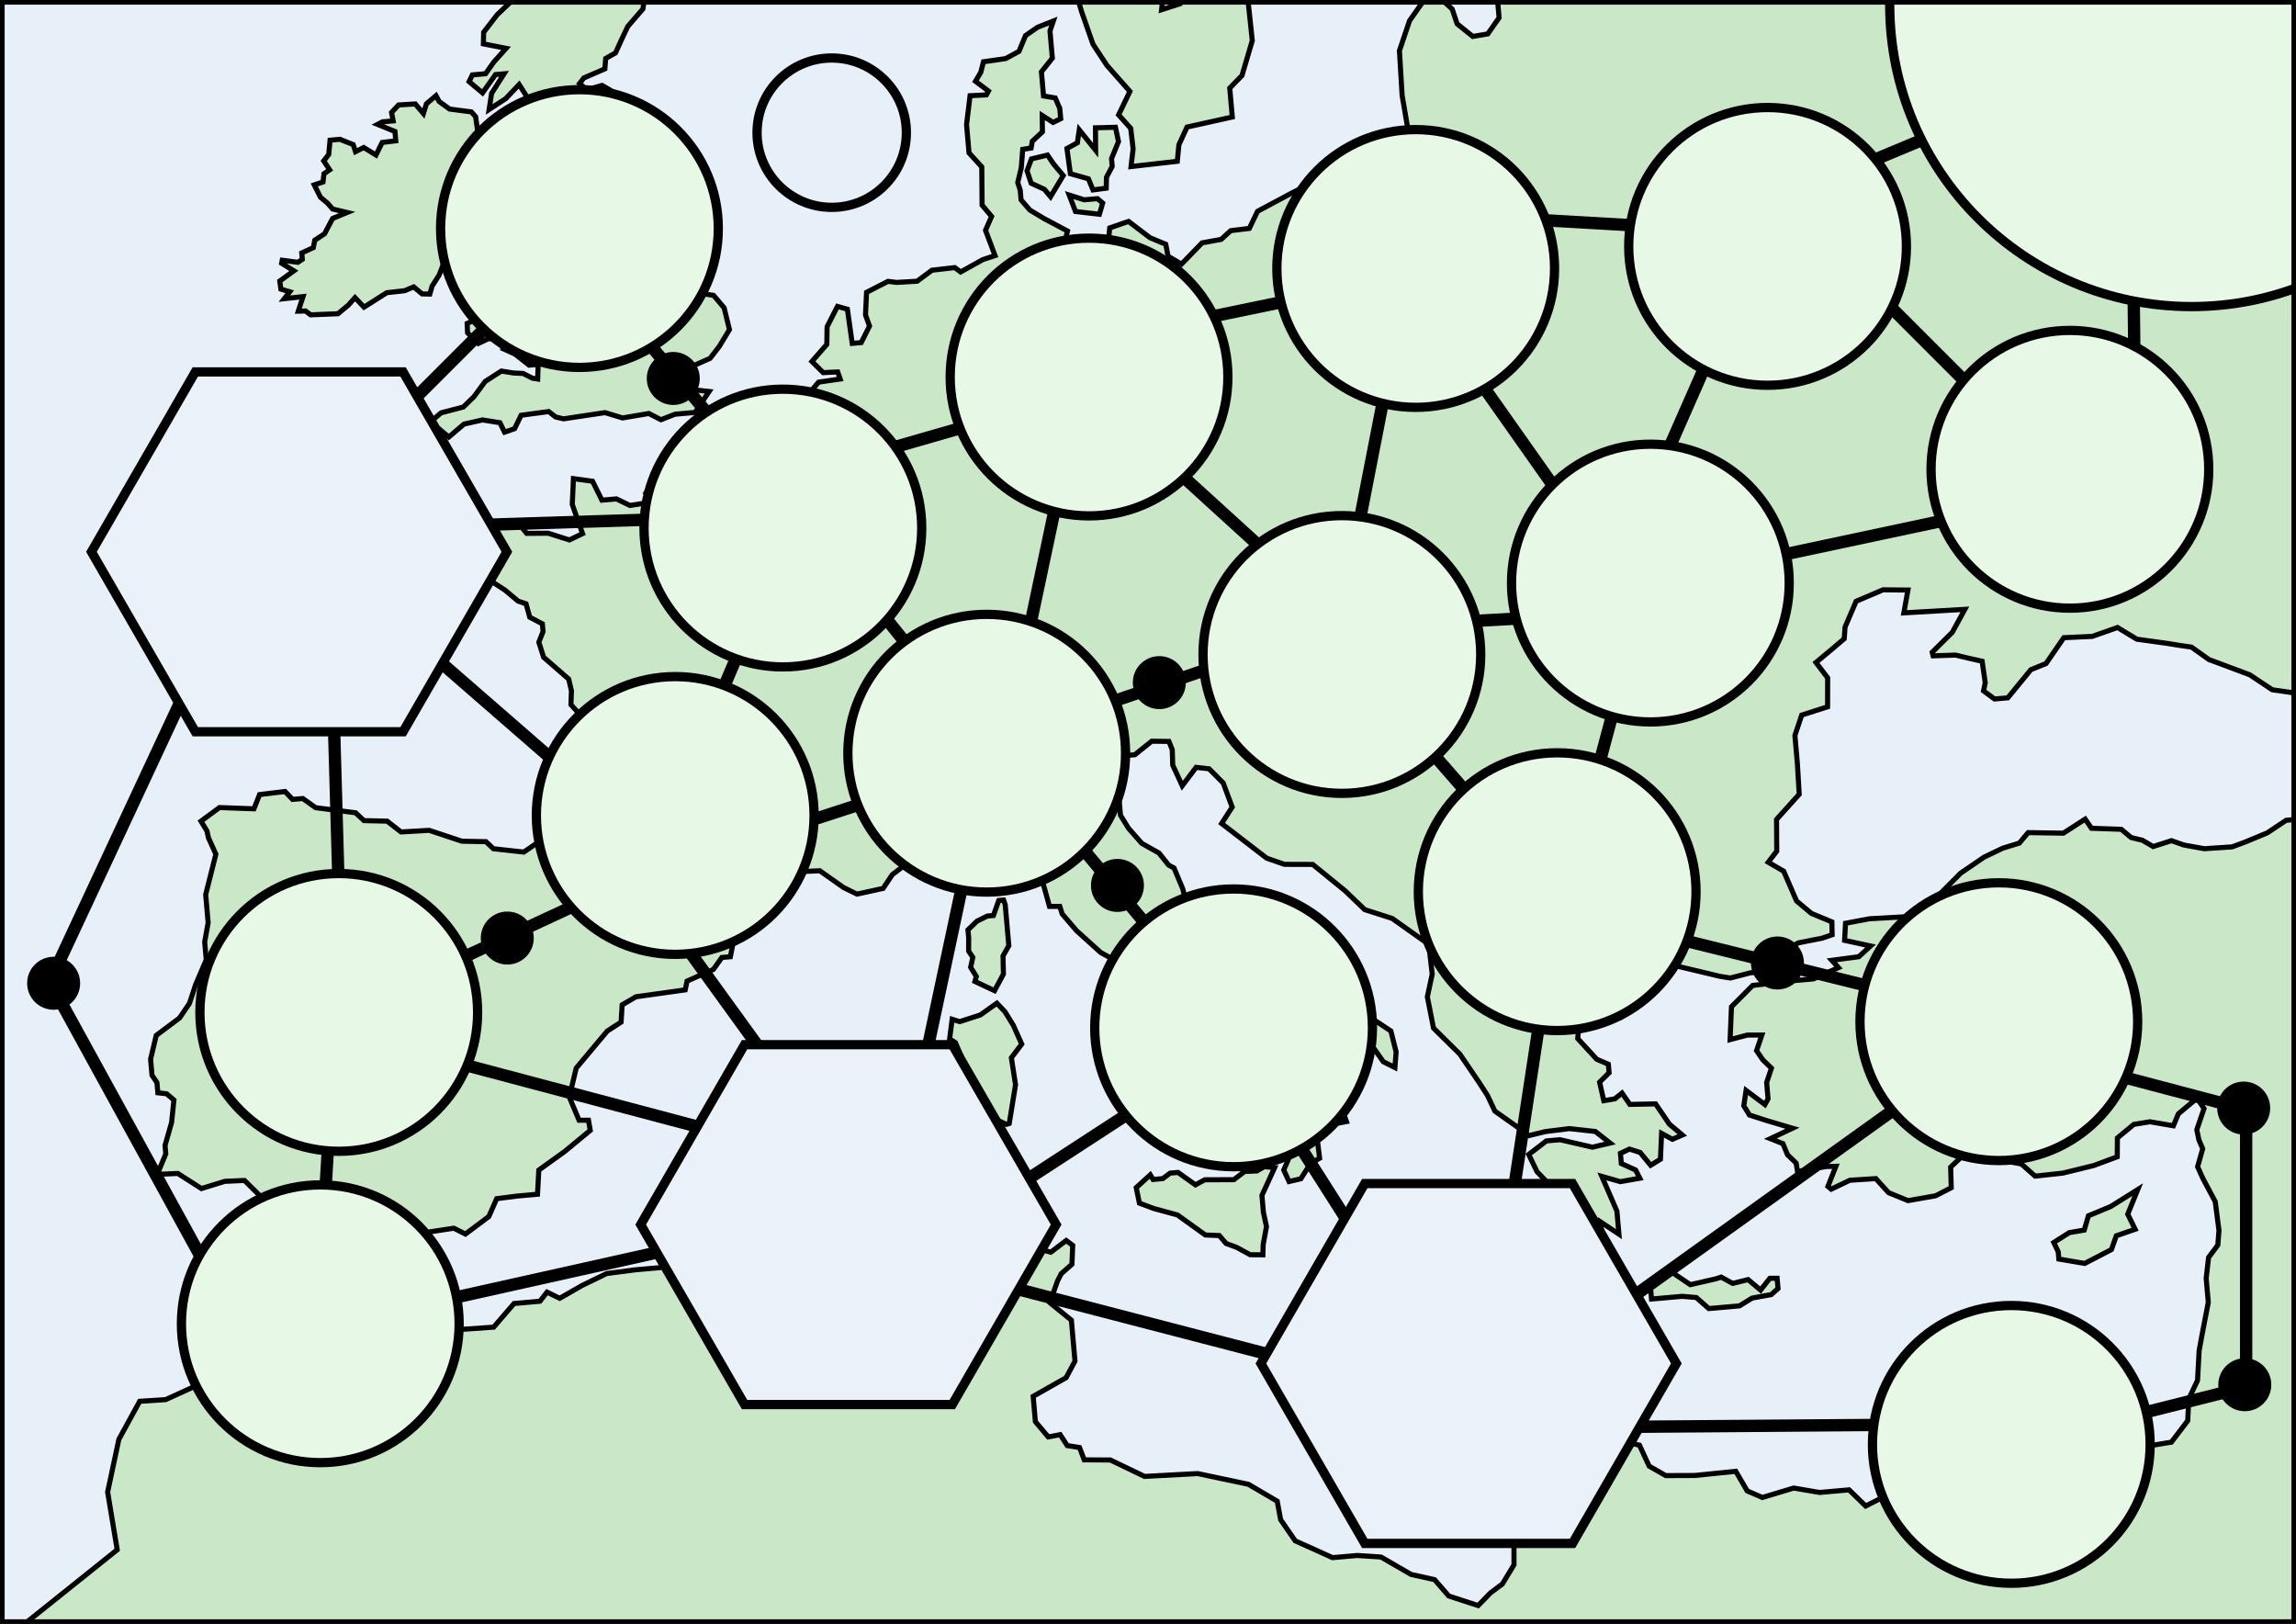 <?xml version="1.0" encoding="UTF-8" standalone="no"?>
<!-- Created with Inkscape (http://www.inkscape.org/) -->

<svg
   xmlns:dc="http://purl.org/dc/elements/1.1/"
   xmlns:cc="http://creativecommons.org/ns#"
   xmlns:rdf="http://www.w3.org/1999/02/22-rdf-syntax-ns#"
   xmlns:svg="http://www.w3.org/2000/svg"
   xmlns="http://www.w3.org/2000/svg"
   xmlns:sodipodi="http://sodipodi.sourceforge.net/DTD/sodipodi-0.dtd"
   xmlns:inkscape="http://www.inkscape.org/namespaces/inkscape"
   width="16.535in"
   height="11.693in"
   viewBox="0 0 1488.189 1052.362"
   id="svg4516"
   version="1.1"
   inkscape:version="0.91 r13725"
   sodipodi:docname="nap-map.svg"
   inkscape:export-filename="/Users/garykac/projects/games/adam/napoleon/nap-map-2.png"
   inkscape:export-xdpi="72.00943"
   inkscape:export-ydpi="72.00943">
  <rect x="0" y="0" width="1488.189" height="1052.362" fill="#808080" stroke="none"/>
  <defs
     id="defs4518" />
  <sodipodi:namedview
     id="base"
     pagecolor="#ffffff"
     bordercolor="#666666"
     borderopacity="1.0"
     inkscape:pageopacity="0.0"
     inkscape:pageshadow="2"
     inkscape:zoom="0.7"
     inkscape:cx="720.68103"
     inkscape:cy="598.88003"
     inkscape:document-units="px"
     inkscape:current-layer="layer11"
     showgrid="false"
     units="in"
     inkscape:window-width="1680"
     inkscape:window-height="1005"
     inkscape:window-x="0"
     inkscape:window-y="1"
     inkscape:window-maximized="1"
     inkscape:snap-page="true"
     inkscape:snap-nodes="false" />
  <g
     inkscape:groupmode="layer"
     id="layer4"
     inkscape:label="Water"
     sodipodi:insensitive="true"
     style="display:inline">
    <rect
       style="opacity:1;fill:#e7eff8;fill-opacity:1;fill-rule:evenodd;stroke:#000000;stroke-width:6;stroke-linecap:round;stroke-miterlimit:4;stroke-dasharray:none;stroke-opacity:1"
       id="rect5342"
       width="1524.286"
       height="1085.714"
       x="-10"
       y="-11.924" />
  </g>
  <g
     inkscape:label="Outline"
     inkscape:groupmode="layer"
     id="layer1"
     transform="translate(0,-1.6535434e-6)"
     style="display:inline;opacity:1">
    <path
       id="path5297"
       style="color:#000000;clip-rule:nonzero;display:inline;overflow:visible;visibility:visible;opacity:1;isolation:auto;mix-blend-mode:normal;color-interpolation:sRGB;color-interpolation-filters:linearRGB;solid-color:#000000;solid-opacity:1;fill:#cae8c8;fill-opacity:1;fill-rule:evenodd;stroke:#000000;stroke-width:3.291;stroke-linecap:butt;stroke-linejoin:miter;stroke-miterlimit:4;stroke-dasharray:none;stroke-dashoffset:0;stroke-opacity:1;color-rendering:auto;image-rendering:auto;shape-rendering:auto;text-rendering:auto;enable-background:accumulate"
       d="m 308.279,75.592 1.448,10.164 3.341,6.382 0.775,8.832 -0.508,10.058 -10.135,8.121 -8.77,4.663 -0.533,9.782 0.847,9.661 -3.138,8.619 0.905,7.152 -4.169,9.544 -3.617,9.496 -4.639,7.36 -1.496,5.138 -5.017,-0.116 -5.404,-4.532 -5.903,2.465 -11.568,1.293 -14.755,9.36 -5.825,-6.164 -4.305,4.828 -6.741,5.598 -17.738,0.721 -3.278,-2.494 -4.716,0.136 3.065,-9.447 -12.12,1.341 3.501,-4.479 -5.714,-1.724 -0.736,-5.22 9.152,-6.644 -7.937,-4.867 0.383,-1.981 10.13,1.337 2.891,-1.922 -0.363,-4.14 7.486,-3.438 0.968,-4.813 6.31,-4.169 5.249,-9.917 9.394,-3.884 -9.375,-2.237 -3.399,-3.874 -4.503,-3.777 -4.039,-7.99 5.675,-1.889 0.644,-5.341 3.671,-2.547 -3.845,-5.782 3.249,-4.179 0.857,-9.254 6.348,-0.557 8.644,3.414 1.516,4.595 5.327,-2.692 7.937,4.867 4.014,-8.14 8.808,-1.051 -0.533,-6.072 -11.249,-4.576 3.191,-1.671 6.9,-0.605 -1.036,-5.472 4.581,-4.852 10.789,-0.668 5.273,6.213 1.951,-6.29 6.213,-5.273 1.995,3.719 6.833,4.963 14.067,1.826 z m 101.714,18.057 3.85,12.179 2.552,10.067 10.808,9.065 9.133,15.331 -3.438,8.368 3.283,8.891 -2.47,3.554 8.673,10.087 -0.809,9.806 -3.244,10.576 9.515,-2.503 14.668,2.329 6.823,8.024 3.467,14.159 -6.557,10.866 -5.995,7.757 -9.37,4.16 -9.012,1.903 2.203,9.263 7.133,5.215 8.426,0.93 -9.099,13.592 -12.973,1.138 -9.142,3.583 -7.864,-4.039 -16.992,2.881 -11.428,-3.448 -26.904,4.029 -5.114,-1.22 -4.479,-3.501 -17.868,2.402 -4.242,8.716 -6.479,2.237 -3.041,-6.13 -11.283,-1.792 -11.999,2.721 -9.835,8.372 -6.305,-5.288 -5.244,0.46 -1.467,-4.043 8.024,-6.823 14.411,-3.767 6.92,-6.726 7.205,-9.811 10.532,-6.765 7.898,1.254 6.145,0.295 6.111,3.08 3.385,0.538 0.281,-9.481 -5.796,0.508 -9.259,-7.254 -7.816,-3.486 0.571,-6.169 -10.033,-0.232 -6.406,3.065 -7.002,-6.896 -0.257,-6.097 14.721,-6.576 12.643,-8.063 5.191,-7.409 -1.593,-11.82 -11.413,-0.111 0.213,-3.913 9.753,-6.14 -6.174,-6.968 2.731,-6.915 12.977,5.259 2.344,4.523 7.728,-0.678 9.026,1.433 -0.547,-9.409 10.605,-5.937 -4.988,-9.297 3.283,-6.963 -6.46,-3.884 -1.956,-15.96 8.251,-7.399 -0.436,-4.968 -4.731,-3.201 -5.143,7.961 -8.077,-0.126 -14.246,-0.697 -4.208,-9.922 -2.537,-6.731 3.675,-12.004 8.576,-6.871 -0.663,-4.392 -4.842,-7.641 -8.658,9.104 -10.784,7.065 1.588,-10.43 8.067,-12.668 -5.52,0.484 -8.416,11.864 -8.707,-7.302 2.121,-4.358 8.556,-0.751 5.191,-7.409 8.106,-9.055 -14.716,-2.881 0.174,-7.525 8.74,-11.336 8.731,-8.276 -9.283,-7.53 -1.017,-11.593 6.392,-6.402 1.859,14.856 6.024,-1.085 0.688,-11.186 3.608,-6.435 10.213,-0.896 -1.361,-6 2.939,-1.37 -0.484,-5.52 4.605,-4.576 5.38,-11.597 8.92,3.39 7.588,4.063 15.447,1.705 7.825,0.426 -3.738,8.116 -11.825,11.05 -11.002,4.581 0.76,5.496 -6.14,6.101 19.214,0.262 20.633,3.753 10.072,3.845 -1.54,10.982 -9.845,11.433 -3.99,8.416 -3.966,8.692 -6.358,3.617 -0.523,6.721 -13.665,5.927 -2.746,3.578 4.804,4.029 9.767,-2.804 8.789,5.07 4.639,8.493 4.552,4.329 0.92,10.489 z m 304.726,37.919 -2.116,7.266 -15.497,-1.787 -4.081,-10.656 9.711,3.082 8.588,-0.753 z m -35.768,-31.084 -10.402,2.486 -2.863,7.725 2.671,8.026 8.608,3.965 3.958,4.766 8.238,-13.703 -6.15,-7.327 z m 44.047,-18.024 1.993,9.266 -4.54,11.019 0.445,5.074 -3.712,7.012 -0.164,7.095 -8.553,1.144 -2.993,-7.211 -11.697,-3.301 -2.219,-16.326 6.752,-3.739 1.233,-8.368 10.601,13.231 -0.096,-14.545 z m -144.187,-119.123 1.027,11.71 7.184,5.663 3.027,7.601 8.93,3.15 11.649,7.238 25.694,-3.041 13.6,-15.353 18.182,-16.935 19.551,-1.322 5.355,11.724 2.506,15.121 5.581,18.784 7.348,20.99 9.074,13.758 14.847,16.792 -7.321,15.196 7.848,8.752 1.554,13.237 -1.349,11.525 29.988,-3.417 1.027,-10.71 5.287,-11.477 29.324,-6.506 -1.644,-18.736 7.937,-8.17 6.67,-22.612 -2.239,-21.044 -1.828,-16.36 -19.319,-4.992 -16.038,1.013 -6.684,4.52 -0.822,13.053 -11.861,3.794 2.479,-21.065 14.025,-14.997 16.942,4.807 17.922,-1.965 21.38,-7.382 11.998,-2.232 4.061,-16.483 7.827,-18.387 -7.786,-17.018 -7.882,-9.142 -22.551,-32.874 -237.685,21.243 2.365,13.715 9.88,13.77 -7.245,2.602 1.123,3.835 -1.979,8.827 3.623,9.909 -2.739,13.614 z m 72.521,692.222 5.506,8.957 5.389,12.114 -6.697,8.848 2.712,17.463 -4.088,25.139 -1.917,0.562 -12.327,-5.999 0.294,7.841 -2.897,7.334 -8.574,-3.575 -5.841,-3.814 -3.657,-10.3 1.438,-6.026 -1.507,-17.175 4.54,-11.019 -4.438,-10.231 -3.753,-2.424 1.637,-12.731 4.855,1.541 13.388,-4.321 10.738,-7.629 z m 0.219,-69.248 2.328,26.543 -3.746,6.622 0.247,11.779 -5.746,10.731 -12.717,-5.965 0.897,-3.225 -3.671,-5.972 1.404,-6.417 -2.719,-4.088 0.027,-8.656 -0.445,-5.074 5.8,-5.622 6.786,-3.349 3.903,-0.342 3.472,-9.745 3.123,-0.274 z m 174.641,170.34 -8.252,18.031 0.959,10.93 1.993,9.266 -2.13,11.594 -0.199,6.704 -8.266,-0.062 -8.677,-4.746 -6.91,-2.541 -4.383,-5.122 -9.081,-0.383 -18.052,-12.97 -15.312,-4.164 -9.355,-3.506 -2.061,-10.046 9.108,-8.273 1.835,2.986 6.246,-0.548 4.801,-3.568 5.074,-0.445 11.327,8.053 6.006,-3.28 18.873,-0.082 7.006,-5.335 7.841,-0.294 4.869,-2.787 z m 285.991,72.07 -16.579,3.814 -13.381,-9.053 -12.484,10.142 0.719,8.197 19.907,-1.746 9.115,0.774 8.101,7.156 19.907,-1.746 8.211,-5.047 12.388,-2.267 4.376,-3.924 -0.582,-6.636 -4.718,0.021 -6.02,7.608 -8.067,-6.766 -10.012,2.452 -7.437,-4.068 z m 273.418,-57.811 -17.524,10.978 -14.422,5.985 -2.726,9.286 -9.69,1.637 -10.06,6.389 2.89,6.04 0.411,4.684 16.771,2.856 17.305,-8.992 3.15,-8.93 12.217,-4.218 -4.794,-9.807 z m -902.451,-502.786 -21.936,3.593 -4.358,13.733 -3.564,16.445 -14.973,6.876 -12.842,-0.542 -6.808,11.166 6.605,5.54 -17.016,2.605 -8.716,-4.242 -9.384,0.823 -6.082,-12.261 -12.387,-1.695 -0.755,16.755 6.663,18.885 -8.542,4.087 -13.733,-4.358 -13.898,0.107 -6.847,-8.3 -9.433,0.271 -5.327,2.692 -11.07,-5.704 -4.126,3.7 -14.256,2.363 0.775,8.832 6.702,6.644 -6.334,3.893 7.157,5.491 0.387,4.416 9.481,0.281 18.875,12.251 8.406,7.05 5.162,1.772 2.431,8.687 8.164,4.29 0.436,4.968 -2.731,6.915 3.08,9.743 16.261,14.149 1.782,7.632 -0.329,8.929 7.399,8.251 5.869,16.173 -4.871,1.54 -7.041,-10.508 -4.687,22.662 -6.828,17.287 -0.494,13.394 -11.505,21.035 -8.397,5.743 -19.66,-2.169 -4.852,-4.581 -15.602,-0.3 -21.2,-7.041 -18.265,1.046 -8.958,-7.002 -15.05,-0.349 -5.452,-5.084 -25.878,-3.293 -8.309,-5.946 -6.624,0.581 -4.9,-5.133 -16.512,2.005 -3.641,9.22 -22.323,-0.823 -12.019,8.842 3.893,6.334 0.939,4.368 4.833,10.702 -6.605,26.168 1.598,18.217 -2.247,12.435 1.017,11.593 -6.925,16.183 -3.951,12.028 -6.402,9.462 -15.137,11.341 -3.661,15.341 0.92,10.489 3.196,4.726 0.581,6.624 5.617,0.62 4.804,4.029 -1.501,14.595 -4.261,14.837 0.484,5.52 -5.511,13.278 13.297,-0.61 15.321,9.782 15.166,-4.668 12.745,-0.562 10.353,10.217 8.029,15.428 8.629,15.931 12.009,10.072 11.418,-9.346 15.912,-2.508 20.657,-11.825 23.408,6.847 25.248,-3.884 7.564,3.787 15.137,-11.341 5.104,-11.573 13.2,-1.714 13.249,-1.162 0.852,-15.651 16.745,-12.038 16.6,-13.694 -1.133,-6.576 -6.121,-0.019 -6.324,-15.021 4.474,-18.75 20.144,-24.018 8.949,-5.791 0.688,-11.186 8.997,-5.239 31.872,-4.465 1.172,-5.666 17.132,-7.622 5.443,-7.709 5.52,-0.484 3.467,-17.549 -4.736,-9.598 -2.46,-15.36 8.397,-5.743 21.878,-16.939 10.324,3.545 8.358,6.498 12.745,-0.562 15.418,10.886 8.716,4.242 16.919,-3.709 5.898,-8.861 5.733,-4.397 9.162,-9.704 9.336,-1.375 13.22,-7.835 12.425,-10.547 14.45,-0.155 17.219,12.396 12.203,12.28 3.322,12.503 4.862,17.374 6.673,-0.029 1.54,4.871 9.297,10.866 15.709,14.198 12.271,6.712 2.431,8.687 8.455,7.603 12.435,2.247 4.348,5.181 13.249,-1.162 13.907,12.687 11.815,7.864 14.721,9.278 8.794,11.467 8.619,3.138 6.489,10.556 0.629,7.176 6.605,5.54 2.073,10.944 3.651,3.574 -1.579,7.37 -5.52,0.484 0.678,7.728 -2.683,7.467 -2.78,6.363 3.438,7.486 7.632,-1.782 6.353,-10.014 5.83,-3.293 -1.859,-14.856 3.38,-5.859 15.864,-3.06 -5.172,-14.566 -6.847,-8.3 -6.963,-3.283 0.039,-12.241 3.806,-13.684 6.189,-5.549 14.188,3.206 11.622,5.656 6.992,9.956 7.564,3.787 0.784,-10.082 -3.419,-13.607 -14.169,-9.326 -10.779,-2.392 -11.457,-10.121 -9.937,0.872 -8.455,-7.603 -6.527,1.685 -9.704,-9.162 -0.339,-3.864 4.629,-4.3 -0.387,-4.416 -16.106,0.3 -18.294,-5.627 -3.748,-4.678 -15.922,-10.285 -10.353,-10.217 -3.37,-13.055 -5.627,-13.413 -3.506,-1.918 -6.247,-7.796 -11.118,-6.256 -8.648,-9.811 -5.191,-8.445 -1.162,-13.249 2.276,-5.762 -1.162,-13.249 1.675,-6.266 7.728,-0.678 10.915,-8.745 11.137,0.136 2.14,5.375 0.32,9.985 6.179,13.365 8.968,-11.912 8.426,0.93 9.152,9.21 5.82,15.621 -6.857,10.614 29.228,22.469 11.476,4 18.362,0.058 20.967,17.074 12.755,12.232 17.742,5.675 23.728,16.832 2.247,19.273 -3.157,14.74 4,20.231 17.055,16.861 12.135,17.849 5.791,8.949 4.784,10.15 15.418,10.886 6.557,4.988 10.895,-2.625 15.408,-1.908 16.851,1.859 9.559,7.506 -11.447,2.673 -21.006,-4.833 -8.832,0.775 -11.467,8.794 5.433,11.205 10.401,10.769 1.404,16.009 9.752,9.714 6.256,-11.118 8.455,7.602 2.363,14.256 3.525,-4.203 -0.92,-10.489 11.815,7.864 -1.307,-14.905 -9.762,-22.507 11.98,3.399 12.6,-2.218 -2.692,-5.327 -9.268,-4.194 -0.581,-6.624 5.879,-2.741 6.867,2.179 6.847,8.3 6.334,-3.893 0.755,-16.755 7.012,3.835 6.431,-2.789 -8.406,-7.05 -8.939,-13.123 -16.658,0.349 -5.094,-7.341 -4.678,3.748 -7.128,1.182 -2.721,-11.999 6.14,-6.101 -0.484,-5.52 -7.515,-3.235 -12.3,-13.384 1.879,-22.972 10.663,7.409 15.195,2.005 5.23,-3.796 -1.598,-18.217 21.239,-5.201 10.556,-6.489 28.977,6.915 6.77,1.075 13.055,-3.37 6.072,-0.533 9.239,-2.479 1.985,-9.075 13.82,-7.331 15.312,-3.012 6.479,-2.237 -0.174,-8.329 -13.278,-5.511 -9.607,-8.058 -8.368,-19.292 -9.966,-5.801 5.491,-7.157 -0.136,-20.57 14.701,-16.309 -1.191,-19.921 -1.598,-18.217 4.407,-13.181 16.774,-5.365 0.032,-18.784 -7.561,-9.957 9.533,-7.916 8.786,-7.458 0.52,-7.519 7.184,-16.757 17.442,-7.43 16.141,0.158 -2.637,14.785 39.528,-2.287 -8.136,14.874 -13.025,12.943 0.596,2.308 14.511,-0.486 8.437,2.013 8.827,1.979 2.013,13.984 -1.116,5.211 7.149,5.273 8.588,-0.753 14.922,-18.223 9.875,-4.013 11.512,-16.744 18.415,-0.829 16.408,-5.766 12.463,7.56 19.113,2.65 9.574,1.52 6.773,0.979 11.327,8.053 26.434,9.875 14.621,9.731 17.127,2.431 9.135,5.492 10.067,2.657 8.389,5.951 4.67,3.917 1.109,8.163 6.609,8.074 0.329,8.231 -6.088,6.828 -1.13,9.539 -13.58,20.072 -16.326,2.219 -11.32,0.993 -12.265,8.156 -14.422,5.985 -8.382,3.095 -17.99,1.185 -13.19,-2.383 -8.115,-2.828 -11.861,3.794 -7.047,-4.102 -7.232,-1.726 -6.369,-5.342 -19.332,-0.664 -4.061,-5.937 -14.148,9.108 -22.845,-0.356 -5.698,6.793 -10.724,3.301 -12.08,5.78 -15.216,10.382 -13.737,13.792 -7.341,10.478 -13.422,3.931 -24.66,1.376 -15.477,2.931 -0.603,11.067 16.84,3.636 -7.649,6.965 -17.497,2.321 4.349,4.732 -16.271,7.327 -14.833,1.301 -24.523,2.938 -13.737,13.792 -0.883,21.318 11.149,-2.945 9.437,-0.041 -3.438,10.135 4.061,5.937 5.588,5.41 -3.116,9.32 0.924,10.539 -2.034,3.719 -12.21,-9.156 -1.486,9.964 3.671,5.972 10.525,3.404 17.367,5.164 -14.354,6.766 8.149,3.219 2.993,7.211 5.588,5.41 0.87,5.431 18.599,-3.205 6.28,-0.158 -5.15,13.039 2.123,1.781 12.08,-5.78 16.819,-1.082 8.272,9.108 12.649,5.184 17.819,-3.136 10.163,-5.218 -0.383,-13.34 7.259,-6.93 21.387,1.664 17.196,3.212 8.95,7.869 17.922,-1.965 20.024,-4.903 15.237,-5.663 0.11,-12.203 10.635,-8.8 10.471,-1.705 15.175,2.602 3.253,-7.759 12.094,-10.108 4.52,6.684 -4.691,13.785 1.363,6.567 2.465,5.684 -3.301,11.697 3.417,7.567 8.005,15.032 2.424,18.668 -0.74,9.505 -5.985,7.999 -1.568,13.511 1.37,15.614 -3.787,19.606 -2.13,11.594 -1.055,19.366 -5.643,11.902 -0.719,14.224 -10.58,13.908 -15.511,2.541 -8.683,8.628 -16.394,1.438 -20.832,-8.793 -21.859,1.917 -21.435,2.273 -14.621,12.69 -14.888,18.613 -24.119,-1.424 -24.749,-4.123 -15.066,7.615 -10.752,-10.464 -19.127,1.678 -16.771,-2.856 -20.312,6.109 -9.813,-4.253 -7.41,-12.724 -26.509,2.719 -18.873,0.082 -10.765,-6.136 -6.307,-13.607 -22.866,-5.075 -15.292,0.555 -18.236,11.827 -18.189,7.889 -10.348,7.595 -0.685,14.614 4.253,12.607 0.055,27.529 -7.56,12.464 -7.752,5.793 -7.937,8.17 -19.031,-6.198 -9.19,-10.601 -15.244,-3.383 -19.476,-11.272 -15.429,-1.007 -16.004,1.404 -13.107,-5.93 -11.053,-4.931 -9.464,-13.724 -2.232,-11.998 -18.661,-10.95 -32.864,-6.951 -34.453,1.842 -22.174,-10.642 -16.922,-0.089 -3.061,-7.992 -7.978,-1.267 -4.554,-7.074 -7.738,1.466 -8.341,-9.889 -1.438,-16.394 21.359,-12.101 5.746,-10.731 -2.328,-26.543 -13.977,-11.361 5.047,-14.21 2.356,-4.533 6.937,-6.115 0.5,-12.238 -4.212,-3.171 -9.957,7.56 -8.861,-2.369 -3.417,-7.567 -13.511,-1.568 -14.237,3.609 -12.573,4.643 -22.996,2.41 -16.586,-5.232 -26.393,-0.438 -8.074,6.608 -16.12,4.561 -15.566,-2.568 -9.594,-6.239 -17.99,1.185 -26.851,-1.185 -6.602,0.972 -7.547,8.136 -12.101,1.061 -14.203,3.999 -16.004,1.404 -18.668,2.424 -15.847,7.684 -14.607,8.362 -8.218,-3.999 -4.595,5.91 -16.785,1.472 -13.21,15.319 -21.113,1.459 -20.236,-6.485 -5.554,-5.02 -16.223,3.39 -17.415,-1.226 -16.038,1.013 -7.663,-11.128 -12.655,-14.23 -12.155,-4.047 -14.333,11.484 -6.061,20.592 -11.512,16.744 -7.848,13.669 -20.359,10.046 -23.448,10.71 -16.819,1.082 -13.5,24.639 -7.282,34.174 6.208,37.399 -62.735,50.2 -36.329,8.533 3.345,104.459 1589.191,-84.363 70.23,-58.006 -115.71,-1215.287 -635.39,43.404 6.902,29.589 3.383,7.177 16.826,7.964 13.059,9.868 12.724,-7.41 11.71,-1.027 11.758,-4.965 20.784,-9.69 18.422,-14.203 18.668,-2.424 7.649,-6.965 10.841,15.963 19.552,-1.322 7.916,9.533 -19.38,3.273 -12.08,5.78 -3.938,-0.048 0.52,14.901 -5.547,4.027 -29.7,2.212 -26.085,3.075 -7.478,8.916 -17.271,9.382 0.082,18.873 9.074,13.758 10.252,0.281 1.534,8.519 2.91,33.179 -7.341,10.478 -9.69,1.637 -10.156,-8.156 -3.198,-9.553 -9.834,-8.971 -8.382,3.095 -9.444,13.415 -6.554,19.456 1.753,28.954 4.04,23.64 6.821,19.462 -8.122,10.546 -17.922,1.965 -3.184,8.54 -14.47,9.923 -10.505,1.315 -8.019,-10.704 -12.648,-5.184 -6.787,3.349 -22.921,12.238 -5.321,11.087 -12.066,1.452 -6.191,5.657 -12.388,2.267 -13.347,13.758 -8.711,-5.136 -1.465,-7.738 -10.204,-4.218 -13.909,-10.58 -12.217,4.218 -0.842,8.334 -13.237,1.554 -10.026,6.78 -5.588,-5.41 2.335,-9.252 -15.264,-8.101 -9.135,-5.492 -5.691,-6.581 -0.548,-6.246 -1.616,-4.972 2.301,-9.642 0.925,-11.881 5.431,-0.87 0.794,-4.396 6.547,-6.081 -0.144,-10.608 7.081,4.492 4.903,-2.397 -0.582,-6.636 -2.958,-6.821 -7.588,-1.301 -1.37,-15.614 7.088,-8.882 -0.651,-7.417 -0.89,-10.149 2.185,-6.485 -10.265,4.047 -7.786,5.403 -4.218,10.204 -8.635,4.691 -14.374,2.048 -1.76,6.841 -3.424,5.807 8.423,6.341 -1.356,2.479 -10.573,0.534 -2.294,18.689 1.609,18.346 8.273,9.108 0.205,24.763 6.15,7.327 -3.931,8.998 6.156,16.374 -8.026,2.671 -14.251,7.937 -3.787,-2.815 -14.799,1.691 -9.601,7.136 -13.306,0.774 -5.568,-0.692 -13.929,7.122 -0.685,14.614 2.602,7.245 -5.355,10.697 -5.855,0.514 -3.123,-22.147 -6.451,-1.794 -6.711,13.176 -0.178,11.423 -9.649,11.073 7.321,7.225 9.402,-0.431 1.582,4.581 -13.984,2.013 -8.546,10.19 -14.224,-0.719 -8.807,2.739 z"
       inkscape:connector-curvature="0"
       sodipodi:nodetypes="cccccccccccccccccccccccccccccccccccccccccccccccccccccccccccccccccccccccccccccccccccccccccccccccccccccccccccccccccccccccccccccccccccccccccccccccccccccccccccccccccccccccccccccccccccccccccccccccccccccccccccccccccccccccccccccccccccccccccccccccccccccccccccccccccccccccccccccccccccccccccccccccccccccccccccccccccccccccccccccccccccccccccccccccccccccccccccccccccccccccccccccccccccccccccccccccccccccccccccccccccccccccccccccccccccccccccccccccccccccccccccccccccccccccccccccccccccccccccccccccccccccccccccccccccccccccccccccccccccccccccccccccccccccccccccccccccccccccccccccccccccccccccccccccccccccccccccccccccccccccccccccccccccccccccccccccccccccccccccccccccccccccccccccccccccccccccccccccccccccccccccccccccccccccccccccccccccccccccccccccccccccccccccccccccccccccccccccccccccccccccccccccccccccccccccccccccccccccccccccccccccccccccccccccccccccccccccccccccccccccccccccccccccccccccccccccccccccccccccccccccccccccccccccccccccccccccccccccccccccccccccccccccccccccccccccccccccccccccccccccccccccccccccccccccccccccccccccccccccccccccccccccccccccccccccccccccccccccccccccccccccccccccccccccccccccccccccccccccccccccccccccccccccccc" />
  </g>
  <g
     inkscape:groupmode="layer"
     id="layer11"
     inkscape:label="Connections Land"
     style="display:inline">
    <path
       style="color:#000000;clip-rule:nonzero;display:inline;overflow:visible;visibility:visible;opacity:1;isolation:auto;mix-blend-mode:normal;color-interpolation:sRGB;color-interpolation-filters:linearRGB;solid-color:#000000;solid-opacity:1;fill:none;fill-opacity:1;fill-rule:evenodd;stroke:#000000;stroke-width:8;stroke-linecap:butt;stroke-linejoin:miter;stroke-miterlimit:4;stroke-dasharray:none;stroke-dashoffset:0;stroke-opacity:1;color-rendering:auto;image-rendering:auto;shape-rendering:auto;text-rendering:auto;enable-background:accumulate"
       d="m 206.071,850.332 12.122,-197.99"
       id="path5740"
       inkscape:connector-curvature="0" />
    <path
       style="color:#000000;clip-rule:nonzero;display:inline;overflow:visible;visibility:visible;opacity:1;isolation:auto;mix-blend-mode:normal;color-interpolation:sRGB;color-interpolation-filters:linearRGB;solid-color:#000000;solid-opacity:1;fill:none;fill-opacity:1;fill-rule:evenodd;stroke:#000000;stroke-width:8;stroke-linecap:butt;stroke-linejoin:miter;stroke-miterlimit:4;stroke-dasharray:none;stroke-dashoffset:0;stroke-opacity:1;color-rendering:auto;image-rendering:auto;shape-rendering:auto;text-rendering:auto;enable-background:accumulate"
       d="m 244.457,646.281 169.706,-78.792"
       id="path5742"
       inkscape:connector-curvature="0" />
    <path
       style="color:#000000;clip-rule:nonzero;display:inline;overflow:visible;visibility:visible;opacity:1;isolation:auto;mix-blend-mode:normal;color-interpolation:sRGB;color-interpolation-filters:linearRGB;solid-color:#000000;solid-opacity:1;fill:none;fill-opacity:1;fill-rule:evenodd;stroke:#000000;stroke-width:8;stroke-linecap:butt;stroke-linejoin:miter;stroke-miterlimit:4;stroke-dasharray:none;stroke-dashoffset:0;stroke-opacity:1;color-rendering:auto;image-rendering:auto;shape-rendering:auto;text-rendering:auto;enable-background:accumulate"
       d="M 434.366,527.083 509.117,351.316"
       id="path5744"
       inkscape:connector-curvature="0" />
    <path
       style="color:#000000;clip-rule:nonzero;display:inline;overflow:visible;visibility:visible;opacity:1;isolation:auto;mix-blend-mode:normal;color-interpolation:sRGB;color-interpolation-filters:linearRGB;solid-color:#000000;solid-opacity:1;fill:none;fill-opacity:1;fill-rule:evenodd;stroke:#000000;stroke-width:8;stroke-linecap:butt;stroke-linejoin:miter;stroke-miterlimit:4;stroke-dasharray:none;stroke-dashoffset:0;stroke-opacity:1;color-rendering:auto;image-rendering:auto;shape-rendering:auto;text-rendering:auto;enable-background:accumulate"
       d="M 527.3,304.849 674.782,262.423"
       id="path5748"
       inkscape:connector-curvature="0" />
    <path
       style="color:#000000;clip-rule:nonzero;display:inline;overflow:visible;visibility:visible;opacity:1;isolation:auto;mix-blend-mode:normal;color-interpolation:sRGB;color-interpolation-filters:linearRGB;solid-color:#000000;solid-opacity:1;fill:none;fill-opacity:1;fill-rule:evenodd;stroke:#000000;stroke-width:8;stroke-linecap:butt;stroke-linejoin:miter;stroke-miterlimit:4;stroke-dasharray:none;stroke-dashoffset:0;stroke-opacity:1;color-rendering:auto;image-rendering:auto;shape-rendering:auto;text-rendering:auto;enable-background:accumulate"
       d="m 547.503,367.479 90.914,113.137"
       id="path5750"
       inkscape:connector-curvature="0" />
    <path
       style="color:#000000;clip-rule:nonzero;display:inline;overflow:visible;visibility:visible;opacity:1;isolation:auto;mix-blend-mode:normal;color-interpolation:sRGB;color-interpolation-filters:linearRGB;solid-color:#000000;solid-opacity:1;fill:none;fill-opacity:1;fill-rule:evenodd;stroke:#000000;stroke-width:8;stroke-linecap:butt;stroke-linejoin:miter;stroke-miterlimit:4;stroke-dasharray:none;stroke-dashoffset:0;stroke-opacity:1;color-rendering:auto;image-rendering:auto;shape-rendering:auto;text-rendering:auto;enable-background:accumulate"
       d="M 670.741,512.941 796,662.443"
       id="path5752"
       inkscape:connector-curvature="0" />
    <path
       style="color:#000000;clip-rule:nonzero;display:inline;overflow:visible;visibility:visible;opacity:1;isolation:auto;mix-blend-mode:normal;color-interpolation:sRGB;color-interpolation-filters:linearRGB;solid-color:#000000;solid-opacity:1;fill:none;fill-opacity:1;fill-rule:evenodd;stroke:#000000;stroke-width:8;stroke-linecap:butt;stroke-linejoin:miter;stroke-miterlimit:4;stroke-dasharray:none;stroke-dashoffset:0;stroke-opacity:1;color-rendering:auto;image-rendering:auto;shape-rendering:auto;text-rendering:auto;enable-background:accumulate"
       d="M 662.66,474.555 846.508,411.925"
       id="path5754"
       inkscape:connector-curvature="0" />
    <path
       style="color:#000000;clip-rule:nonzero;display:inline;overflow:visible;visibility:visible;opacity:1;isolation:auto;mix-blend-mode:normal;color-interpolation:sRGB;color-interpolation-filters:linearRGB;solid-color:#000000;solid-opacity:1;fill:none;fill-opacity:1;fill-rule:evenodd;stroke:#000000;stroke-width:8;stroke-linecap:butt;stroke-linejoin:miter;stroke-miterlimit:4;stroke-dasharray:none;stroke-dashoffset:0;stroke-opacity:1;color-rendering:auto;image-rendering:auto;shape-rendering:auto;text-rendering:auto;enable-background:accumulate"
       d="M 731.35,276.565 866.711,399.804"
       id="path5756"
       inkscape:connector-curvature="0" />
    <path
       style="color:#000000;clip-rule:nonzero;display:inline;overflow:visible;visibility:visible;opacity:1;isolation:auto;mix-blend-mode:normal;color-interpolation:sRGB;color-interpolation-filters:linearRGB;solid-color:#000000;solid-opacity:1;fill:none;fill-opacity:1;fill-rule:evenodd;stroke:#000000;stroke-width:8;stroke-linecap:butt;stroke-linejoin:miter;stroke-miterlimit:4;stroke-dasharray:none;stroke-dashoffset:0;stroke-opacity:1;color-rendering:auto;image-rendering:auto;shape-rendering:auto;text-rendering:auto;enable-background:accumulate"
       d="M 723.269,217.976 967.726,167.469"
       id="path5758"
       inkscape:connector-curvature="0" />
    <path
       style="color:#000000;clip-rule:nonzero;display:inline;overflow:visible;visibility:visible;opacity:1;isolation:auto;mix-blend-mode:normal;color-interpolation:sRGB;color-interpolation-filters:linearRGB;solid-color:#000000;solid-opacity:1;fill:none;fill-opacity:1;fill-rule:evenodd;stroke:#000000;stroke-width:8;stroke-linecap:butt;stroke-linejoin:miter;stroke-miterlimit:4;stroke-dasharray:none;stroke-dashoffset:0;stroke-opacity:1;color-rendering:auto;image-rendering:auto;shape-rendering:auto;text-rendering:auto;enable-background:accumulate"
       d="m 939.442,139.184 175.767,10.102"
       id="path5760"
       inkscape:connector-curvature="0" />
    <path
       style="color:#000000;clip-rule:nonzero;display:inline;overflow:visible;visibility:visible;opacity:1;isolation:auto;mix-blend-mode:normal;color-interpolation:sRGB;color-interpolation-filters:linearRGB;solid-color:#000000;solid-opacity:1;fill:none;fill-opacity:1;fill-rule:evenodd;stroke:#000000;stroke-width:8;stroke-linecap:butt;stroke-linejoin:miter;stroke-miterlimit:4;stroke-dasharray:none;stroke-dashoffset:0;stroke-opacity:1;color-rendering:auto;image-rendering:auto;shape-rendering:auto;text-rendering:auto;enable-background:accumulate"
       d="m 1194,167.469 121.218,121.218"
       id="path5762"
       inkscape:connector-curvature="0" />
    <path
       style="color:#000000;clip-rule:nonzero;display:inline;overflow:visible;visibility:visible;opacity:1;isolation:auto;mix-blend-mode:normal;color-interpolation:sRGB;color-interpolation-filters:linearRGB;solid-color:#000000;solid-opacity:1;fill:none;fill-opacity:1;fill-rule:evenodd;stroke:#000000;stroke-width:8;stroke-linecap:butt;stroke-linejoin:miter;stroke-miterlimit:4;stroke-dasharray:none;stroke-dashoffset:0;stroke-opacity:1;color-rendering:auto;image-rendering:auto;shape-rendering:auto;text-rendering:auto;enable-background:accumulate"
       d="m 1099.046,371.519 189.909,-40.406"
       id="path5764"
       inkscape:connector-curvature="0" />
    <path
       style="color:#000000;clip-rule:nonzero;display:inline;overflow:visible;visibility:visible;opacity:1;isolation:auto;mix-blend-mode:normal;color-interpolation:sRGB;color-interpolation-filters:linearRGB;solid-color:#000000;solid-opacity:1;fill:none;fill-opacity:1;fill-rule:evenodd;stroke:#000000;stroke-width:8;stroke-linecap:butt;stroke-linejoin:miter;stroke-miterlimit:4;stroke-dasharray:none;stroke-dashoffset:0;stroke-opacity:1;color-rendering:auto;image-rendering:auto;shape-rendering:auto;text-rendering:auto;enable-background:accumulate"
       d="M 1383.909,272.524 1381.889,96.758"
       id="path5766"
       inkscape:connector-curvature="0" />
    <path
       style="color:#000000;clip-rule:nonzero;display:inline;overflow:visible;visibility:visible;opacity:1;isolation:auto;mix-blend-mode:normal;color-interpolation:sRGB;color-interpolation-filters:linearRGB;solid-color:#000000;solid-opacity:1;fill:none;fill-opacity:1;fill-rule:evenodd;stroke:#000000;stroke-width:8;stroke-linecap:butt;stroke-linejoin:miter;stroke-miterlimit:4;stroke-dasharray:none;stroke-dashoffset:0;stroke-opacity:1;color-rendering:auto;image-rendering:auto;shape-rendering:auto;text-rendering:auto;enable-background:accumulate"
       d="M 1177.838,118.981 1299.056,68.474"
       id="path5768"
       inkscape:connector-curvature="0" />
    <path
       style="color:#000000;clip-rule:nonzero;display:inline;overflow:visible;visibility:visible;opacity:1;isolation:auto;mix-blend-mode:normal;color-interpolation:sRGB;color-interpolation-filters:linearRGB;solid-color:#000000;solid-opacity:1;fill:none;fill-opacity:1;fill-rule:evenodd;stroke:#000000;stroke-width:8;stroke-linecap:butt;stroke-linejoin:miter;stroke-miterlimit:4;stroke-dasharray:none;stroke-dashoffset:0;stroke-opacity:1;color-rendering:auto;image-rendering:auto;shape-rendering:auto;text-rendering:auto;enable-background:accumulate"
       d="m 1117.229,209.895 -66.67,151.523"
       id="path5770"
       inkscape:connector-curvature="0" />
    <path
       style="color:#000000;clip-rule:nonzero;display:inline;overflow:visible;visibility:visible;opacity:1;isolation:auto;mix-blend-mode:normal;color-interpolation:sRGB;color-interpolation-filters:linearRGB;solid-color:#000000;solid-opacity:1;fill:none;fill-opacity:1;fill-rule:evenodd;stroke:#000000;stroke-width:8;stroke-linecap:butt;stroke-linejoin:miter;stroke-miterlimit:4;stroke-dasharray:none;stroke-dashoffset:0;stroke-opacity:1;color-rendering:auto;image-rendering:auto;shape-rendering:auto;text-rendering:auto;enable-background:accumulate"
       d="M 931.361,207.875 1042.477,365.458"
       id="path5772"
       inkscape:connector-curvature="0" />
    <path
       style="color:#000000;clip-rule:nonzero;display:inline;overflow:visible;visibility:visible;opacity:1;isolation:auto;mix-blend-mode:normal;color-interpolation:sRGB;color-interpolation-filters:linearRGB;solid-color:#000000;solid-opacity:1;fill:none;fill-opacity:1;fill-rule:evenodd;stroke:#000000;stroke-width:8;stroke-linecap:butt;stroke-linejoin:miter;stroke-miterlimit:4;stroke-dasharray:none;stroke-dashoffset:0;stroke-opacity:1;color-rendering:auto;image-rendering:auto;shape-rendering:auto;text-rendering:auto;enable-background:accumulate"
       d="M 901.056,236.159 868.731,401.824"
       id="path5774"
       inkscape:connector-curvature="0" />
    <path
       style="color:#000000;clip-rule:nonzero;display:inline;overflow:visible;visibility:visible;opacity:1;isolation:auto;mix-blend-mode:normal;color-interpolation:sRGB;color-interpolation-filters:linearRGB;solid-color:#000000;solid-opacity:1;fill:none;fill-opacity:1;fill-rule:evenodd;stroke:#000000;stroke-width:8;stroke-linecap:butt;stroke-linejoin:miter;stroke-miterlimit:4;stroke-dasharray:none;stroke-dashoffset:0;stroke-opacity:1;color-rendering:auto;image-rendering:auto;shape-rendering:auto;text-rendering:auto;enable-background:accumulate"
       d="m 884.894,438.189 96.975,111.117"
       id="path5776"
       inkscape:connector-curvature="0" />
    <path
       style="color:#000000;clip-rule:nonzero;display:inline;overflow:visible;visibility:visible;opacity:1;isolation:auto;mix-blend-mode:normal;color-interpolation:sRGB;color-interpolation-filters:linearRGB;solid-color:#000000;solid-opacity:1;fill:none;fill-opacity:1;fill-rule:evenodd;stroke:#000000;stroke-width:8;stroke-linecap:butt;stroke-linejoin:miter;stroke-miterlimit:4;stroke-dasharray:none;stroke-dashoffset:0;stroke-opacity:1;color-rendering:auto;image-rendering:auto;shape-rendering:auto;text-rendering:auto;enable-background:accumulate"
       d="m 1028.335,593.753 228.294,56.569"
       id="path5778"
       inkscape:connector-curvature="0" />
    <path
       style="color:#000000;clip-rule:nonzero;display:inline;overflow:visible;visibility:visible;opacity:1;isolation:auto;mix-blend-mode:normal;color-interpolation:sRGB;color-interpolation-filters:linearRGB;solid-color:#000000;solid-opacity:1;fill:none;fill-opacity:1;fill-rule:evenodd;stroke:#000000;stroke-width:8;stroke-linecap:butt;stroke-linejoin:miter;stroke-miterlimit:4;stroke-dasharray:none;stroke-dashoffset:0;stroke-opacity:1;color-rendering:auto;image-rendering:auto;shape-rendering:auto;text-rendering:auto;enable-background:accumulate"
       d="M 1056.62,420.007 1026.315,533.144"
       id="path5780"
       inkscape:connector-curvature="0" />
    <path
       style="color:#000000;clip-rule:nonzero;display:inline;overflow:visible;visibility:visible;opacity:1;isolation:auto;mix-blend-mode:normal;color-interpolation:sRGB;color-interpolation-filters:linearRGB;solid-color:#000000;solid-opacity:1;fill:none;fill-opacity:1;fill-rule:evenodd;stroke:#000000;stroke-width:8;stroke-linecap:butt;stroke-linejoin:miter;stroke-miterlimit:4;stroke-dasharray:none;stroke-dashoffset:0;stroke-opacity:1;color-rendering:auto;image-rendering:auto;shape-rendering:auto;text-rendering:auto;enable-background:accumulate"
       d="m 1333.401,686.687 122.463,32.325 0,179.807 -128.524,32.325"
       id="path5786"
       inkscape:connector-curvature="0"
       sodipodi:nodetypes="cccc" />
    <path
       style="color:#000000;clip-rule:nonzero;display:inline;overflow:visible;visibility:visible;opacity:1;isolation:auto;mix-blend-mode:normal;color-interpolation:sRGB;color-interpolation-filters:linearRGB;solid-color:#000000;solid-opacity:1;fill:none;fill-opacity:1;fill-rule:evenodd;stroke:#000000;stroke-width:8;stroke-linecap:butt;stroke-linejoin:miter;stroke-miterlimit:4;stroke-dasharray:none;stroke-dashoffset:0;stroke-opacity:1;color-rendering:auto;image-rendering:auto;shape-rendering:auto;text-rendering:auto;enable-background:accumulate"
       d="m 458.609,553.347 161.624,-52.528"
       id="path5788"
       inkscape:connector-curvature="0" />
    <path
       style="color:#000000;clip-rule:nonzero;display:inline;overflow:visible;visibility:visible;opacity:1;isolation:auto;mix-blend-mode:normal;color-interpolation:sRGB;color-interpolation-filters:linearRGB;solid-color:#000000;solid-opacity:1;fill:none;fill-opacity:1;fill-rule:evenodd;stroke:#000000;stroke-width:8;stroke-linecap:butt;stroke-linejoin:miter;stroke-miterlimit:4;stroke-dasharray:none;stroke-dashoffset:0;stroke-opacity:1;color-rendering:auto;image-rendering:auto;shape-rendering:auto;text-rendering:auto;enable-background:accumulate"
       d="M 658.619,448.291 694.985,276.565"
       id="path5833"
       inkscape:connector-curvature="0" />
    <path
       style="color:#000000;clip-rule:nonzero;display:inline;overflow:visible;visibility:visible;opacity:1;isolation:auto;mix-blend-mode:normal;color-interpolation:sRGB;color-interpolation-filters:linearRGB;solid-color:#000000;solid-opacity:1;fill:none;fill-opacity:1;fill-rule:evenodd;stroke:#000000;stroke-width:8;stroke-linecap:butt;stroke-linejoin:miter;stroke-miterlimit:4;stroke-dasharray:none;stroke-dashoffset:0;stroke-opacity:1;color-rendering:auto;image-rendering:auto;shape-rendering:auto;text-rendering:auto;enable-background:accumulate"
       d="m 892.975,405.865 145.462,-8.081"
       id="path5835"
       inkscape:connector-curvature="0" />
    <circle
       style="opacity:1;fill:#000000;fill-opacity:1;fill-rule:evenodd;stroke:none;stroke-width:6;stroke-linecap:round;stroke-miterlimit:4;stroke-dasharray:none;stroke-opacity:1"
       id="path5837-2"
       cx="1455"
       cy="897.362"
       r="17.173" />
    <circle
       style="opacity:1;fill:#000000;fill-opacity:1;fill-rule:evenodd;stroke:none;stroke-width:6;stroke-linecap:round;stroke-miterlimit:4;stroke-dasharray:none;stroke-opacity:1"
       id="path5837-28"
       cx="1454.286"
       cy="718.076"
       r="17.173" />
    <circle
       style="opacity:1;fill:#000000;fill-opacity:1;fill-rule:evenodd;stroke:none;stroke-width:6;stroke-linecap:round;stroke-miterlimit:4;stroke-dasharray:none;stroke-opacity:1"
       id="path5837-7"
       cx="1152.079"
       cy="624.058"
       r="17.173" />
    <circle
       style="opacity:1;fill:#000000;fill-opacity:1;fill-rule:evenodd;stroke:none;stroke-width:6;stroke-linecap:round;stroke-miterlimit:4;stroke-dasharray:none;stroke-opacity:1"
       id="path5837-0"
       cx="328.805"
       cy="607.895"
       r="17.173" />
    <circle
       style="opacity:1;fill:#000000;fill-opacity:1;fill-rule:evenodd;stroke:none;stroke-width:6;stroke-linecap:round;stroke-miterlimit:4;stroke-dasharray:none;stroke-opacity:1"
       id="path5837-73"
       cx="724.286"
       cy="573.791"
       r="17.173" />
    <circle
       style="opacity:1;fill:#000000;fill-opacity:1;fill-rule:evenodd;stroke:none;stroke-width:6;stroke-linecap:round;stroke-miterlimit:4;stroke-dasharray:none;stroke-opacity:1"
       id="path5837-20"
       cx="751.429"
       cy="442.362"
       r="17.173" />
  </g>
  <g
     inkscape:groupmode="layer"
     id="layer12"
     inkscape:label="Connections - Water"
     style="display:inline">
    <path
       style="color:#000000;clip-rule:nonzero;display:inline;overflow:visible;visibility:visible;opacity:1;isolation:auto;mix-blend-mode:normal;color-interpolation:sRGB;color-interpolation-filters:linearRGB;solid-color:#000000;solid-opacity:1;fill:none;fill-opacity:1;fill-rule:evenodd;stroke:#000000;stroke-width:8;stroke-linecap:butt;stroke-linejoin:miter;stroke-miterlimit:4;stroke-dasharray:none;stroke-dashoffset:0;stroke-opacity:1;color-rendering:auto;image-rendering:auto;shape-rendering:auto;text-rendering:auto;enable-background:accumulate"
       d="M 343.452,183.631 240.416,286.667"
       id="path5791"
       inkscape:connector-curvature="0" />
    <path
       style="color:#000000;clip-rule:nonzero;display:inline;overflow:visible;visibility:visible;opacity:1;isolation:auto;mix-blend-mode:normal;color-interpolation:sRGB;color-interpolation-filters:linearRGB;solid-color:#000000;solid-opacity:1;fill:none;fill-opacity:1;fill-rule:evenodd;stroke:#000000;stroke-width:8;stroke-linecap:butt;stroke-linejoin:miter;stroke-miterlimit:4;stroke-dasharray:none;stroke-dashoffset:0;stroke-opacity:1;color-rendering:auto;image-rendering:auto;shape-rendering:auto;text-rendering:auto;enable-background:accumulate"
       d="M 470.731,335.154 214.152,343.235"
       id="path5793"
       inkscape:connector-curvature="0" />
    <path
       style="color:#000000;clip-rule:nonzero;display:inline;overflow:visible;visibility:visible;opacity:1;isolation:auto;mix-blend-mode:normal;color-interpolation:sRGB;color-interpolation-filters:linearRGB;solid-color:#000000;solid-opacity:1;fill:none;fill-opacity:1;fill-rule:evenodd;stroke:#000000;stroke-width:8;stroke-linecap:butt;stroke-linejoin:miter;stroke-miterlimit:4;stroke-dasharray:none;stroke-dashoffset:0;stroke-opacity:1;color-rendering:auto;image-rendering:auto;shape-rendering:auto;text-rendering:auto;enable-background:accumulate"
       d="M 381.838,512.941 226.274,377.58"
       id="path5795"
       inkscape:connector-curvature="0" />
    <path
       style="color:#000000;clip-rule:nonzero;display:inline;overflow:visible;visibility:visible;opacity:1;isolation:auto;mix-blend-mode:normal;color-interpolation:sRGB;color-interpolation-filters:linearRGB;solid-color:#000000;solid-opacity:1;fill:none;fill-opacity:1;fill-rule:evenodd;stroke:#000000;stroke-width:8;stroke-linecap:butt;stroke-linejoin:miter;stroke-miterlimit:4;stroke-dasharray:none;stroke-dashoffset:0;stroke-opacity:1;color-rendering:auto;image-rendering:auto;shape-rendering:auto;text-rendering:auto;enable-background:accumulate"
       d="M 220.213,599.814 214.152,389.702"
       id="path5797"
       inkscape:connector-curvature="0" />
    <path
       style="color:#000000;clip-rule:nonzero;display:inline;overflow:visible;visibility:visible;opacity:1;isolation:auto;mix-blend-mode:normal;color-interpolation:sRGB;color-interpolation-filters:linearRGB;solid-color:#000000;solid-opacity:1;fill:none;fill-opacity:1;fill-rule:evenodd;stroke:#000000;stroke-width:8;stroke-linecap:butt;stroke-linejoin:miter;stroke-miterlimit:4;stroke-dasharray:none;stroke-dashoffset:0;stroke-opacity:1;color-rendering:auto;image-rendering:auto;shape-rendering:auto;text-rendering:auto;enable-background:accumulate"
       d="M 252.538,850.332 515.178,791.743"
       id="path5799"
       inkscape:connector-curvature="0" />
    <path
       style="color:#000000;clip-rule:nonzero;display:inline;overflow:visible;visibility:visible;opacity:1;isolation:auto;mix-blend-mode:normal;color-interpolation:sRGB;color-interpolation-filters:linearRGB;solid-color:#000000;solid-opacity:1;fill:none;fill-opacity:1;fill-rule:evenodd;stroke:#000000;stroke-width:8;stroke-linecap:butt;stroke-linejoin:miter;stroke-miterlimit:4;stroke-dasharray:none;stroke-dashoffset:0;stroke-opacity:1;color-rendering:auto;image-rendering:auto;shape-rendering:auto;text-rendering:auto;enable-background:accumulate"
       d="m 280.822,684.667 197.99,52.528"
       id="path5801"
       inkscape:connector-curvature="0" />
    <path
       style="color:#000000;clip-rule:nonzero;display:inline;overflow:visible;visibility:visible;opacity:1;isolation:auto;mix-blend-mode:normal;color-interpolation:sRGB;color-interpolation-filters:linearRGB;solid-color:#000000;solid-opacity:1;fill:none;fill-opacity:1;fill-rule:evenodd;stroke:#000000;stroke-width:8;stroke-linecap:butt;stroke-linejoin:miter;stroke-miterlimit:4;stroke-dasharray:none;stroke-dashoffset:0;stroke-opacity:1;color-rendering:auto;image-rendering:auto;shape-rendering:auto;text-rendering:auto;enable-background:accumulate"
       d="M 430.325,593.753 541.442,747.296"
       id="path5803"
       inkscape:connector-curvature="0" />
    <path
       style="color:#000000;clip-rule:nonzero;display:inline;overflow:visible;visibility:visible;opacity:1;isolation:auto;mix-blend-mode:normal;color-interpolation:sRGB;color-interpolation-filters:linearRGB;solid-color:#000000;solid-opacity:1;fill:none;fill-opacity:1;fill-rule:evenodd;stroke:#000000;stroke-width:8;stroke-linecap:butt;stroke-linejoin:miter;stroke-miterlimit:4;stroke-dasharray:none;stroke-dashoffset:0;stroke-opacity:1;color-rendering:auto;image-rendering:auto;shape-rendering:auto;text-rendering:auto;enable-background:accumulate"
       d="m 632.355,533.144 -40.406,189.909"
       id="path5805"
       inkscape:connector-curvature="0" />
    <path
       style="color:#000000;clip-rule:nonzero;display:inline;overflow:visible;visibility:visible;opacity:1;isolation:auto;mix-blend-mode:normal;color-interpolation:sRGB;color-interpolation-filters:linearRGB;solid-color:#000000;solid-opacity:1;fill:none;fill-opacity:1;fill-rule:evenodd;stroke:#000000;stroke-width:8;stroke-linecap:butt;stroke-linejoin:miter;stroke-miterlimit:4;stroke-dasharray:none;stroke-dashoffset:0;stroke-opacity:1;color-rendering:auto;image-rendering:auto;shape-rendering:auto;text-rendering:auto;enable-background:accumulate"
       d="M 775.797,692.748 567.706,828.108"
       id="path5807"
       inkscape:connector-curvature="0" />
    <path
       style="color:#000000;clip-rule:nonzero;display:inline;overflow:visible;visibility:visible;opacity:1;isolation:auto;mix-blend-mode:normal;color-interpolation:sRGB;color-interpolation-filters:linearRGB;solid-color:#000000;solid-opacity:1;fill:none;fill-opacity:1;fill-rule:evenodd;stroke:#000000;stroke-width:8;stroke-linecap:butt;stroke-linejoin:miter;stroke-miterlimit:4;stroke-dasharray:none;stroke-dashoffset:0;stroke-opacity:1;color-rendering:auto;image-rendering:auto;shape-rendering:auto;text-rendering:auto;enable-background:accumulate"
       d="M 157.584,864.474 32.325,636.179 145.462,393.743"
       id="path5809"
       inkscape:connector-curvature="0" />
    <path
       style="color:#000000;clip-rule:nonzero;display:inline;overflow:visible;visibility:visible;opacity:1;isolation:auto;mix-blend-mode:normal;color-interpolation:sRGB;color-interpolation-filters:linearRGB;solid-color:#000000;solid-opacity:1;fill:none;fill-opacity:1;fill-rule:evenodd;stroke:#000000;stroke-width:8;stroke-linecap:butt;stroke-linejoin:miter;stroke-miterlimit:4;stroke-dasharray:none;stroke-dashoffset:0;stroke-opacity:1;color-rendering:auto;image-rendering:auto;shape-rendering:auto;text-rendering:auto;enable-background:accumulate"
       d="m 808.122,688.707 98.995,155.563"
       id="path5811"
       inkscape:connector-curvature="0" />
    <path
       style="color:#000000;clip-rule:nonzero;display:inline;overflow:visible;visibility:visible;opacity:1;isolation:auto;mix-blend-mode:normal;color-interpolation:sRGB;color-interpolation-filters:linearRGB;solid-color:#000000;solid-opacity:1;fill:none;fill-opacity:1;fill-rule:evenodd;stroke:#000000;stroke-width:8;stroke-linecap:butt;stroke-linejoin:miter;stroke-miterlimit:4;stroke-dasharray:none;stroke-dashoffset:0;stroke-opacity:1;color-rendering:auto;image-rendering:auto;shape-rendering:auto;text-rendering:auto;enable-background:accumulate"
       d="m 1006.112,607.895 -36.365,238.396"
       id="path5813"
       inkscape:connector-curvature="0" />
    <path
       style="color:#000000;clip-rule:nonzero;display:inline;overflow:visible;visibility:visible;opacity:1;isolation:auto;mix-blend-mode:normal;color-interpolation:sRGB;color-interpolation-filters:linearRGB;solid-color:#000000;solid-opacity:1;fill:none;fill-opacity:1;fill-rule:evenodd;stroke:#000000;stroke-width:8;stroke-linecap:butt;stroke-linejoin:miter;stroke-miterlimit:4;stroke-dasharray:none;stroke-dashoffset:0;stroke-opacity:1;color-rendering:auto;image-rendering:auto;shape-rendering:auto;text-rendering:auto;enable-background:accumulate"
       d="M 1272.792,686.687 1030.356,860.433"
       id="path5815"
       inkscape:connector-curvature="0" />
    <path
       style="color:#000000;clip-rule:nonzero;display:inline;overflow:visible;visibility:visible;opacity:1;isolation:auto;mix-blend-mode:normal;color-interpolation:sRGB;color-interpolation-filters:linearRGB;solid-color:#000000;solid-opacity:1;fill:none;fill-opacity:1;fill-rule:evenodd;stroke:#000000;stroke-width:8;stroke-linecap:butt;stroke-linejoin:miter;stroke-miterlimit:4;stroke-dasharray:none;stroke-dashoffset:0;stroke-opacity:1;color-rendering:auto;image-rendering:auto;shape-rendering:auto;text-rendering:auto;enable-background:accumulate"
       d="m 1262.691,923.063 -268.701,2.02"
       id="path5817"
       inkscape:connector-curvature="0" />
    <path
       style="color:#000000;clip-rule:nonzero;display:inline;overflow:visible;visibility:visible;opacity:1;isolation:auto;mix-blend-mode:normal;color-interpolation:sRGB;color-interpolation-filters:linearRGB;solid-color:#000000;solid-opacity:1;fill:none;fill-opacity:1;fill-rule:evenodd;stroke:#000000;stroke-width:8;stroke-linecap:butt;stroke-linejoin:miter;stroke-miterlimit:4;stroke-dasharray:none;stroke-dashoffset:0;stroke-opacity:1;color-rendering:auto;image-rendering:auto;shape-rendering:auto;text-rendering:auto;enable-background:accumulate"
       d="m 608.112,822.047 256.579,66.67"
       id="path5819"
       inkscape:connector-curvature="0" />
    <circle
       style="opacity:1;fill:#000000;fill-opacity:1;fill-rule:evenodd;stroke:none;stroke-width:6;stroke-linecap:round;stroke-miterlimit:4;stroke-dasharray:none;stroke-opacity:1"
       id="path5837"
       cx="34.764"
       cy="637.189"
       r="17.173" />
    <path
       style="color:#000000;clip-rule:nonzero;display:inline;overflow:visible;visibility:visible;opacity:1;isolation:auto;mix-blend-mode:normal;color-interpolation:sRGB;color-interpolation-filters:linearRGB;solid-color:#000000;solid-opacity:1;fill:none;fill-opacity:1;fill-rule:evenodd;stroke:#000000;stroke-width:8;stroke-linecap:butt;stroke-linejoin:miter;stroke-miterlimit:4;stroke-dasharray:none;stroke-dashoffset:0;stroke-opacity:1;color-rendering:auto;image-rendering:auto;shape-rendering:auto;text-rendering:auto;enable-background:accumulate"
       d="M 482.853,296.768 387.899,183.631"
       id="path5746"
       inkscape:connector-curvature="0" />
    <circle
       style="opacity:1;fill:#000000;fill-opacity:1;fill-rule:evenodd;stroke:none;stroke-width:6;stroke-linecap:round;stroke-miterlimit:4;stroke-dasharray:none;stroke-opacity:1"
       id="path5837-71"
       cx="436.386"
       cy="245.25"
       r="17.173" />
  </g>
  <g
     inkscape:groupmode="layer"
     id="layer7"
     inkscape:label="Hexes - Water"
     style="display:inline">
    <path
       sodipodi:type="star"
       style="display:inline;opacity:1;fill:#eaf1f9;fill-opacity:1;fill-rule:evenodd;stroke:#000000;stroke-width:4.272;stroke-linecap:round;stroke-miterlimit:4;stroke-dasharray:none;stroke-opacity:1"
       id="path5339"
       sodipodi:sides="6"
       sodipodi:cx="871.42859"
       sodipodi:cy="920.93359"
       sodipodi:r1="95.831482"
       sodipodi:r2="82.9925"
       sodipodi:arg1="-0.52359878"
       sodipodi:arg2="0"
       inkscape:flatsided="true"
       inkscape:rounded="0"
       inkscape:randomized="0"
       d="m 954.421,873.018 0,95.831 -82.993,47.916 -82.993,-47.916 0,-95.831 82.993,-47.916 z"
       transform="matrix(0,1.405,-1.405,0,2245.828,-340.754)" />
    <path
       transform="matrix(0,1.405,-1.405,0,1843.828,-430.754)"
       d="m 954.421,873.018 0,95.831 -82.993,47.916 -82.993,-47.916 0,-95.831 82.993,-47.916 z"
       inkscape:randomized="0"
       inkscape:rounded="0"
       inkscape:flatsided="true"
       sodipodi:arg2="0"
       sodipodi:arg1="-0.52359878"
       sodipodi:r2="82.9925"
       sodipodi:r1="95.831482"
       sodipodi:cy="920.93359"
       sodipodi:cx="871.42859"
       sodipodi:sides="6"
       id="path5735"
       style="display:inline;opacity:1;fill:#eaf1f9;fill-opacity:1;fill-rule:evenodd;stroke:#000000;stroke-width:4.272;stroke-linecap:round;stroke-miterlimit:4;stroke-dasharray:none;stroke-opacity:1"
       sodipodi:type="star" />
    <path
       sodipodi:type="star"
       style="display:inline;opacity:1;fill:#eaf1f9;fill-opacity:1;fill-rule:evenodd;stroke:#000000;stroke-width:4.272;stroke-linecap:round;stroke-miterlimit:4;stroke-dasharray:none;stroke-opacity:1"
       id="path5737"
       sodipodi:sides="6"
       sodipodi:cx="871.42859"
       sodipodi:cy="920.93359"
       sodipodi:r1="95.831482"
       sodipodi:r2="82.9925"
       sodipodi:arg1="-0.52359878"
       sodipodi:arg2="0"
       inkscape:flatsided="true"
       inkscape:rounded="0"
       inkscape:randomized="0"
       d="m 954.421,873.018 0,95.831 -82.993,47.916 -82.993,-47.916 0,-95.831 82.993,-47.916 z"
       transform="matrix(0,1.405,-1.405,0,1487.828,-866.754)" />
  </g>
  <g
     inkscape:groupmode="layer"
     id="layer3"
     inkscape:label="Boxes - Land"
     style="display:none">
    <rect
       style="opacity:1;fill:#e8f8e7;fill-opacity:1;fill-rule:evenodd;stroke:#000000;stroke-width:6.583;stroke-linecap:round;stroke-miterlimit:4;stroke-dasharray:none;stroke-opacity:1"
       id="rect5300"
       width="120.687"
       height="139.496"
       x="334.965"
       y="67.068" />
    <rect
       y="754.651"
       x="143.092"
       height="139.496"
       width="120.687"
       id="rect5302"
       style="opacity:1;fill:#e8f8e7;fill-opacity:1;fill-rule:evenodd;stroke:#000000;stroke-width:6.583;stroke-linecap:round;stroke-miterlimit:4;stroke-dasharray:none;stroke-opacity:1" />
    <rect
       style="opacity:1;fill:#e8f8e7;fill-opacity:1;fill-rule:evenodd;stroke:#000000;stroke-width:6.583;stroke-linecap:round;stroke-miterlimit:4;stroke-dasharray:none;stroke-opacity:1"
       id="rect5304"
       width="120.687"
       height="139.496"
       x="229.57"
       y="565.389" />
    <rect
       y="432.509"
       x="379.513"
       height="139.496"
       width="120.687"
       id="rect5306"
       style="opacity:1;fill:#e8f8e7;fill-opacity:1;fill-rule:evenodd;stroke:#000000;stroke-width:6.583;stroke-linecap:round;stroke-miterlimit:4;stroke-dasharray:none;stroke-opacity:1" />
    <rect
       style="opacity:1;fill:#e8f8e7;fill-opacity:1;fill-rule:evenodd;stroke:#000000;stroke-width:6.583;stroke-linecap:round;stroke-miterlimit:4;stroke-dasharray:none;stroke-opacity:1"
       id="rect5308"
       width="120.687"
       height="139.496"
       x="453.806"
       y="251.39" />
    <rect
       y="406.036"
       x="556.417"
       height="139.496"
       width="120.687"
       id="rect5310"
       style="opacity:1;fill:#e8f8e7;fill-opacity:1;fill-rule:evenodd;stroke:#000000;stroke-width:6.583;stroke-linecap:round;stroke-miterlimit:4;stroke-dasharray:none;stroke-opacity:1" />
    <rect
       style="opacity:1;fill:#e8f8e7;fill-opacity:1;fill-rule:evenodd;stroke:#000000;stroke-width:6.583;stroke-linecap:round;stroke-miterlimit:4;stroke-dasharray:none;stroke-opacity:1"
       id="rect5312"
       width="120.687"
       height="139.496"
       x="722.14"
       y="547.516" />
    <rect
       y="340.103"
       x="758.853"
       height="139.496"
       width="120.687"
       id="rect5314"
       style="opacity:1;fill:#e8f8e7;fill-opacity:1;fill-rule:evenodd;stroke:#000000;stroke-width:6.583;stroke-linecap:round;stroke-miterlimit:4;stroke-dasharray:none;stroke-opacity:1" />
    <rect
       style="opacity:1;fill:#e8f8e7;fill-opacity:1;fill-rule:evenodd;stroke:#000000;stroke-width:6.583;stroke-linecap:round;stroke-miterlimit:4;stroke-dasharray:none;stroke-opacity:1"
       id="rect5316"
       width="120.687"
       height="139.496"
       x="948.296"
       y="311.262" />
    <rect
       style="opacity:1;fill:#e8f8e7;fill-opacity:1;fill-rule:evenodd;stroke:#000000;stroke-width:6.583;stroke-linecap:round;stroke-miterlimit:4;stroke-dasharray:none;stroke-opacity:1"
       id="rect5318"
       width="120.687"
       height="139.496"
       x="1032.969"
       y="527.245" />
    <rect
       y="572.592"
       x="1272.604"
       height="139.496"
       width="120.687"
       id="rect5320"
       style="opacity:1;fill:#e8f8e7;fill-opacity:1;fill-rule:evenodd;stroke:#000000;stroke-width:6.583;stroke-linecap:round;stroke-miterlimit:4;stroke-dasharray:none;stroke-opacity:1" />
    <rect
       style="opacity:1;fill:#e8f8e7;fill-opacity:1;fill-rule:evenodd;stroke:#000000;stroke-width:6.583;stroke-linecap:round;stroke-miterlimit:4;stroke-dasharray:none;stroke-opacity:1"
       id="rect5322"
       width="120.687"
       height="139.496"
       x="1181.69"
       y="213.7" />
    <rect
       y="50.557"
       x="1008.445"
       height="139.496"
       width="120.687"
       id="rect5324"
       style="opacity:1;fill:#e8f8e7;fill-opacity:1;fill-rule:evenodd;stroke:#000000;stroke-width:6.583;stroke-linecap:round;stroke-miterlimit:4;stroke-dasharray:none;stroke-opacity:1" />
    <rect
       style="opacity:1;fill:#e8f8e7;fill-opacity:1;fill-rule:evenodd;stroke:#000000;stroke-width:6.583;stroke-linecap:round;stroke-miterlimit:4;stroke-dasharray:none;stroke-opacity:1"
       id="rect5326"
       width="120.687"
       height="139.496"
       x="1245.78"
       y="17.053" />
    <rect
       y="114.366"
       x="806.916"
       height="139.496"
       width="120.687"
       id="rect5328"
       style="opacity:1;fill:#e8f8e7;fill-opacity:1;fill-rule:evenodd;stroke:#000000;stroke-width:6.583;stroke-linecap:round;stroke-miterlimit:4;stroke-dasharray:none;stroke-opacity:1" />
    <rect
       style="opacity:1;fill:#e8f8e7;fill-opacity:1;fill-rule:evenodd;stroke:#000000;stroke-width:6.583;stroke-linecap:round;stroke-miterlimit:4;stroke-dasharray:none;stroke-opacity:1"
       id="rect5330"
       width="120.687"
       height="139.496"
       x="631.371"
       y="144.391" />
    <rect
       style="opacity:1;fill:#e8f8e7;fill-opacity:1;fill-rule:evenodd;stroke:#000000;stroke-width:6.583;stroke-linecap:round;stroke-miterlimit:4;stroke-dasharray:none;stroke-opacity:1"
       id="rect5333"
       width="120.687"
       height="139.496"
       x="1248.887"
       y="856.643" />
  </g>
  <g
     inkscape:groupmode="layer"
     id="layer9"
     inkscape:label="Circles - Land"
     style="display:inline">
    <circle
       cy="528.453"
       cx="437.655"
       id="circle5584"
       style="display:inline;opacity:1;fill:#e8f8e7;fill-opacity:1;fill-rule:evenodd;stroke:#000000;stroke-width:6;stroke-linecap:round;stroke-miterlimit:4;stroke-dasharray:none;stroke-opacity:1"
       r="90" />
    <circle
       r="90"
       style="display:inline;opacity:1;fill:#e8f8e7;fill-opacity:1;fill-rule:evenodd;stroke:#000000;stroke-width:6;stroke-linecap:round;stroke-miterlimit:4;stroke-dasharray:none;stroke-opacity:1"
       id="circle5588"
       cx="507.432"
       cy="342.19" />
    <circle
       cy="656.088"
       cx="219.574"
       id="circle5590"
       style="display:inline;opacity:1;fill:#e8f8e7;fill-opacity:1;fill-rule:evenodd;stroke:#000000;stroke-width:6;stroke-linecap:round;stroke-miterlimit:4;stroke-dasharray:none;stroke-opacity:1"
       r="90" />
    <circle
       r="90"
       style="display:inline;opacity:1;fill:#e8f8e7;fill-opacity:1;fill-rule:evenodd;stroke:#000000;stroke-width:6;stroke-linecap:round;stroke-miterlimit:4;stroke-dasharray:none;stroke-opacity:1"
       id="circle5592"
       cx="207.594"
       cy="857.865" />
    <circle
       cy="488.108"
       cx="639.553"
       id="circle5594"
       style="display:inline;opacity:1;fill:#e8f8e7;fill-opacity:1;fill-rule:evenodd;stroke:#000000;stroke-width:6;stroke-linecap:round;stroke-miterlimit:4;stroke-dasharray:none;stroke-opacity:1"
       r="90" />
    <circle
       cy="148.088"
       cx="375.574"
       id="circle5596"
       style="display:inline;opacity:1;fill:#e8f8e7;fill-opacity:1;fill-rule:evenodd;stroke:#000000;stroke-width:6;stroke-linecap:round;stroke-miterlimit:4;stroke-dasharray:none;stroke-opacity:1"
       r="90" />
    <circle
       r="90"
       style="display:inline;opacity:1;fill:#e8f8e7;fill-opacity:1;fill-rule:evenodd;stroke:#000000;stroke-width:6;stroke-linecap:round;stroke-miterlimit:4;stroke-dasharray:none;stroke-opacity:1"
       id="circle5598"
       cx="705.878"
       cy="244.311" />
    <circle
       cy="173.966"
       cx="917.614"
       id="circle5600"
       style="display:inline;opacity:1;fill:#e8f8e7;fill-opacity:1;fill-rule:evenodd;stroke:#000000;stroke-width:6;stroke-linecap:round;stroke-miterlimit:4;stroke-dasharray:none;stroke-opacity:1"
       r="90" />
    <circle
       r="90"
       style="display:inline;opacity:1;fill:#e8f8e7;fill-opacity:1;fill-rule:evenodd;stroke:#000000;stroke-width:6;stroke-linecap:round;stroke-miterlimit:4;stroke-dasharray:none;stroke-opacity:1"
       id="circle5602"
       cx="869.756"
       cy="424.129" />
    <circle
       cy="377.844"
       cx="1069.716"
       id="circle5604"
       style="display:inline;opacity:1;fill:#e8f8e7;fill-opacity:1;fill-rule:evenodd;stroke:#000000;stroke-width:6;stroke-linecap:round;stroke-miterlimit:4;stroke-dasharray:none;stroke-opacity:1"
       r="90" />
    <circle
       r="90"
       style="display:inline;opacity:1;fill:#e8f8e7;fill-opacity:1;fill-rule:evenodd;stroke:#000000;stroke-width:6;stroke-linecap:round;stroke-miterlimit:4;stroke-dasharray:none;stroke-opacity:1"
       id="circle5606"
       cx="799.574"
       cy="666.088" />
    <circle
       cy="577.844"
       cx="1009.31"
       id="circle5608"
       style="display:inline;opacity:1;fill:#e8f8e7;fill-opacity:1;fill-rule:evenodd;stroke:#000000;stroke-width:6;stroke-linecap:round;stroke-miterlimit:4;stroke-dasharray:none;stroke-opacity:1"
       r="90" />
    <circle
       r="90"
       style="display:inline;opacity:1;fill:#e8f8e7;fill-opacity:1;fill-rule:evenodd;stroke:#000000;stroke-width:6;stroke-linecap:round;stroke-miterlimit:4;stroke-dasharray:none;stroke-opacity:1"
       id="circle5610"
       cx="1295.574"
       cy="662.088" />
    <circle
       cy="936.027"
       cx="1303.655"
       id="circle5612"
       style="display:inline;opacity:1;fill:#e8f8e7;fill-opacity:1;fill-rule:evenodd;stroke:#000000;stroke-width:6;stroke-linecap:round;stroke-miterlimit:4;stroke-dasharray:none;stroke-opacity:1"
       r="90" />
    <circle
       r="90"
       style="display:inline;opacity:1;fill:#e8f8e7;fill-opacity:1;fill-rule:evenodd;stroke:#000000;stroke-width:6;stroke-linecap:round;stroke-miterlimit:4;stroke-dasharray:none;stroke-opacity:1"
       id="circle5614"
       cx="1145.675"
       cy="159.662" />
    <circle
       cy="3.093"
       cx="1420.426"
       id="circle5616"
       style="display:inline;opacity:1;fill:#e8f8e7;fill-opacity:1;fill-rule:evenodd;stroke:#000000;stroke-width:6;stroke-linecap:round;stroke-miterlimit:4;stroke-dasharray:none;stroke-opacity:1"
       r="195.577" />
    <circle
       r="90"
       style="display:inline;opacity:1;fill:#e8f8e7;fill-opacity:1;fill-rule:evenodd;stroke:#000000;stroke-width:6;stroke-linecap:round;stroke-miterlimit:4;stroke-dasharray:none;stroke-opacity:1"
       id="circle5618"
       cx="1341.635"
       cy="304.108" />
  </g>
  <g
     inkscape:groupmode="layer"
     id="layer10"
     inkscape:label="Tokens"
     style="display:inline">
    <circle
       style="display:inline;opacity:1;fill:#e8f8e7;fill-opacity:1;fill-rule:evenodd;stroke:none;stroke-width:2;stroke-linecap:round;stroke-miterlimit:4;stroke-dasharray:none;stroke-opacity:1"
       id="path5582"
       cx="1858.044"
       cy="-37.965"
       r="112.5" />
    <rect
       y="-79.357"
       x="1647.757"
       height="48.227"
       width="48.227"
       id="rect5576"
       style="opacity:1;fill:#e3ecf7;fill-opacity:1;fill-rule:evenodd;stroke:#000000;stroke-width:2.143;stroke-linecap:round;stroke-miterlimit:4;stroke-dasharray:none;stroke-opacity:1" />
    <rect
       style="opacity:1;fill:#e3ecf7;fill-opacity:1;fill-rule:evenodd;stroke:#000000;stroke-width:2.143;stroke-linecap:round;stroke-miterlimit:4;stroke-dasharray:none;stroke-opacity:1"
       id="rect5574"
       width="72.341"
       height="72.341"
       x="1633.694"
       y="33.075" />
    <rect
       style="display:inline;opacity:1;fill:#e8f8e7;fill-opacity:1;fill-rule:evenodd;stroke:none;stroke-width:6.583;stroke-linecap:round;stroke-miterlimit:4;stroke-dasharray:none;stroke-opacity:1"
       id="rect5578"
       width="225"
       height="225"
       x="1722.705"
       y="119.209" />
    <rect
       y="399.209"
       x="1722.705"
       height="225"
       width="225"
       id="rect5580"
       style="display:inline;opacity:1;fill:#e8f8e7;fill-opacity:1;fill-rule:evenodd;stroke:none;stroke-width:6.583;stroke-linecap:round;stroke-miterlimit:4;stroke-dasharray:none;stroke-opacity:1" />
    <circle
       r="112.5"
       cy="-26.047"
       cx="1852.612"
       id="circle5631"
       style="display:inline;opacity:1;fill:#e8f8e7;fill-opacity:1;fill-rule:evenodd;stroke:none;stroke-width:2;stroke-linecap:round;stroke-miterlimit:4;stroke-dasharray:none;stroke-opacity:1" />
    <circle
       r="90"
       style="display:inline;opacity:1;fill:#e8f8e7;fill-opacity:1;fill-rule:evenodd;stroke:#000000;stroke-width:6;stroke-linecap:round;stroke-miterlimit:4;stroke-dasharray:none;stroke-opacity:1"
       id="circle5633"
       cx="1878.427"
       cy="-283.79" />
    <rect
       y="-278.925"
       x="1803.694"
       height="72.341"
       width="72.341"
       id="rect5636"
       style="opacity:1;fill:#e3ecf7;fill-opacity:1;fill-rule:evenodd;stroke:#000000;stroke-width:2.143;stroke-linecap:round;stroke-miterlimit:4;stroke-dasharray:none;stroke-opacity:1" />
    <rect
       y="-360.925"
       x="1799.694"
       height="72.341"
       width="72.341"
       id="rect5640"
       style="opacity:1;fill:#e3ecf7;fill-opacity:1;fill-rule:evenodd;stroke:#000000;stroke-width:2.143;stroke-linecap:round;stroke-miterlimit:4;stroke-dasharray:none;stroke-opacity:1" />
    <rect
       style="opacity:1;fill:#e3ecf7;fill-opacity:1;fill-rule:evenodd;stroke:#000000;stroke-width:2.143;stroke-linecap:round;stroke-miterlimit:4;stroke-dasharray:none;stroke-opacity:1"
       id="rect5642"
       width="72.341"
       height="72.341"
       x="1879.694"
       y="-360.925" />
    <rect
       y="-280.925"
       x="1879.694"
       height="72.341"
       width="72.341"
       id="rect5644"
       style="opacity:1;fill:#e3ecf7;fill-opacity:1;fill-rule:evenodd;stroke:#000000;stroke-width:2.143;stroke-linecap:round;stroke-miterlimit:4;stroke-dasharray:none;stroke-opacity:1" />
    <g
       id="g5654">
      <rect
         y="-24.925"
         x="1783.694"
         height="72.341"
         width="72.341"
         id="rect5646"
         style="opacity:1;fill:#e3ecf7;fill-opacity:1;fill-rule:evenodd;stroke:#000000;stroke-width:2.143;stroke-linecap:round;stroke-miterlimit:4;stroke-dasharray:none;stroke-opacity:1" />
      <rect
         y="-106.925"
         x="1779.694"
         height="72.341"
         width="72.341"
         id="rect5648"
         style="opacity:1;fill:#e3ecf7;fill-opacity:1;fill-rule:evenodd;stroke:#000000;stroke-width:2.143;stroke-linecap:round;stroke-miterlimit:4;stroke-dasharray:none;stroke-opacity:1" />
      <rect
         style="opacity:1;fill:#e3ecf7;fill-opacity:1;fill-rule:evenodd;stroke:#000000;stroke-width:2.143;stroke-linecap:round;stroke-miterlimit:4;stroke-dasharray:none;stroke-opacity:1"
         id="rect5650"
         width="72.341"
         height="72.341"
         x="1859.694"
         y="-106.925" />
      <rect
         y="-26.925"
         x="1859.694"
         height="72.341"
         width="72.341"
         id="rect5652"
         style="opacity:1;fill:#e3ecf7;fill-opacity:1;fill-rule:evenodd;stroke:#000000;stroke-width:2.143;stroke-linecap:round;stroke-miterlimit:4;stroke-dasharray:none;stroke-opacity:1" />
    </g>
  </g>
  <g
     inkscape:groupmode="layer"
     id="layer8"
     inkscape:label="Season">
    <circle
       style="opacity:1;fill:none;fill-opacity:1;fill-rule:evenodd;stroke:#000000;stroke-width:6;stroke-linecap:round;stroke-miterlimit:4;stroke-dasharray:none;stroke-opacity:1"
       id="path5572"
       cx="539.089"
       cy="85.965"
       r="48.393" />
    <g
       id="g5825">
      <path
         inkscape:connector-curvature="0"
         id="path5821"
         d="m -175.767,250.301 0,204.051"
         style="color:#000000;clip-rule:nonzero;display:inline;overflow:visible;visibility:visible;opacity:1;isolation:auto;mix-blend-mode:normal;color-interpolation:sRGB;color-interpolation-filters:linearRGB;solid-color:#000000;solid-opacity:1;fill:none;fill-opacity:1;fill-rule:evenodd;stroke:#000000;stroke-width:8;stroke-linecap:butt;stroke-linejoin:miter;stroke-miterlimit:4;stroke-dasharray:none;stroke-dashoffset:0;stroke-opacity:1;color-rendering:auto;image-rendering:auto;shape-rendering:auto;text-rendering:auto;enable-background:accumulate" />
      <path
         style="color:#000000;clip-rule:nonzero;display:inline;overflow:visible;visibility:visible;opacity:1;isolation:auto;mix-blend-mode:normal;color-interpolation:sRGB;color-interpolation-filters:linearRGB;solid-color:#000000;solid-opacity:1;fill:none;fill-opacity:1;fill-rule:evenodd;stroke:#000000;stroke-width:8;stroke-linecap:butt;stroke-linejoin:miter;stroke-miterlimit:4;stroke-dasharray:none;stroke-dashoffset:0;stroke-opacity:1;color-rendering:auto;image-rendering:auto;shape-rendering:auto;text-rendering:auto;enable-background:accumulate"
         d="m -73.741,352.326 -204.051,0"
         id="path5823"
         inkscape:connector-curvature="0" />
    </g>
    <circle
       r="48.393"
       cy="352.326"
       cx="-175.767"
       id="circle5829"
       style="opacity:1;fill:none;fill-opacity:1;fill-rule:evenodd;stroke:#000000;stroke-width:6;stroke-linecap:round;stroke-miterlimit:4;stroke-dasharray:none;stroke-opacity:1" />
  </g>
  <g
     inkscape:groupmode="layer"
     id="layer5"
     inkscape:label="Page Boundary"
     style="display:inline"
     sodipodi:insensitive="true">
    <rect
       style="opacity:1;fill:none;fill-opacity:1;fill-rule:evenodd;stroke:#000000;stroke-width:6;stroke-linecap:round;stroke-miterlimit:4;stroke-dasharray:none;stroke-opacity:1"
       id="rect5345"
       width="1488.189"
       height="1052.362"
       x="0"
       y="-2.2107222e-05" />
  </g>
</svg>
